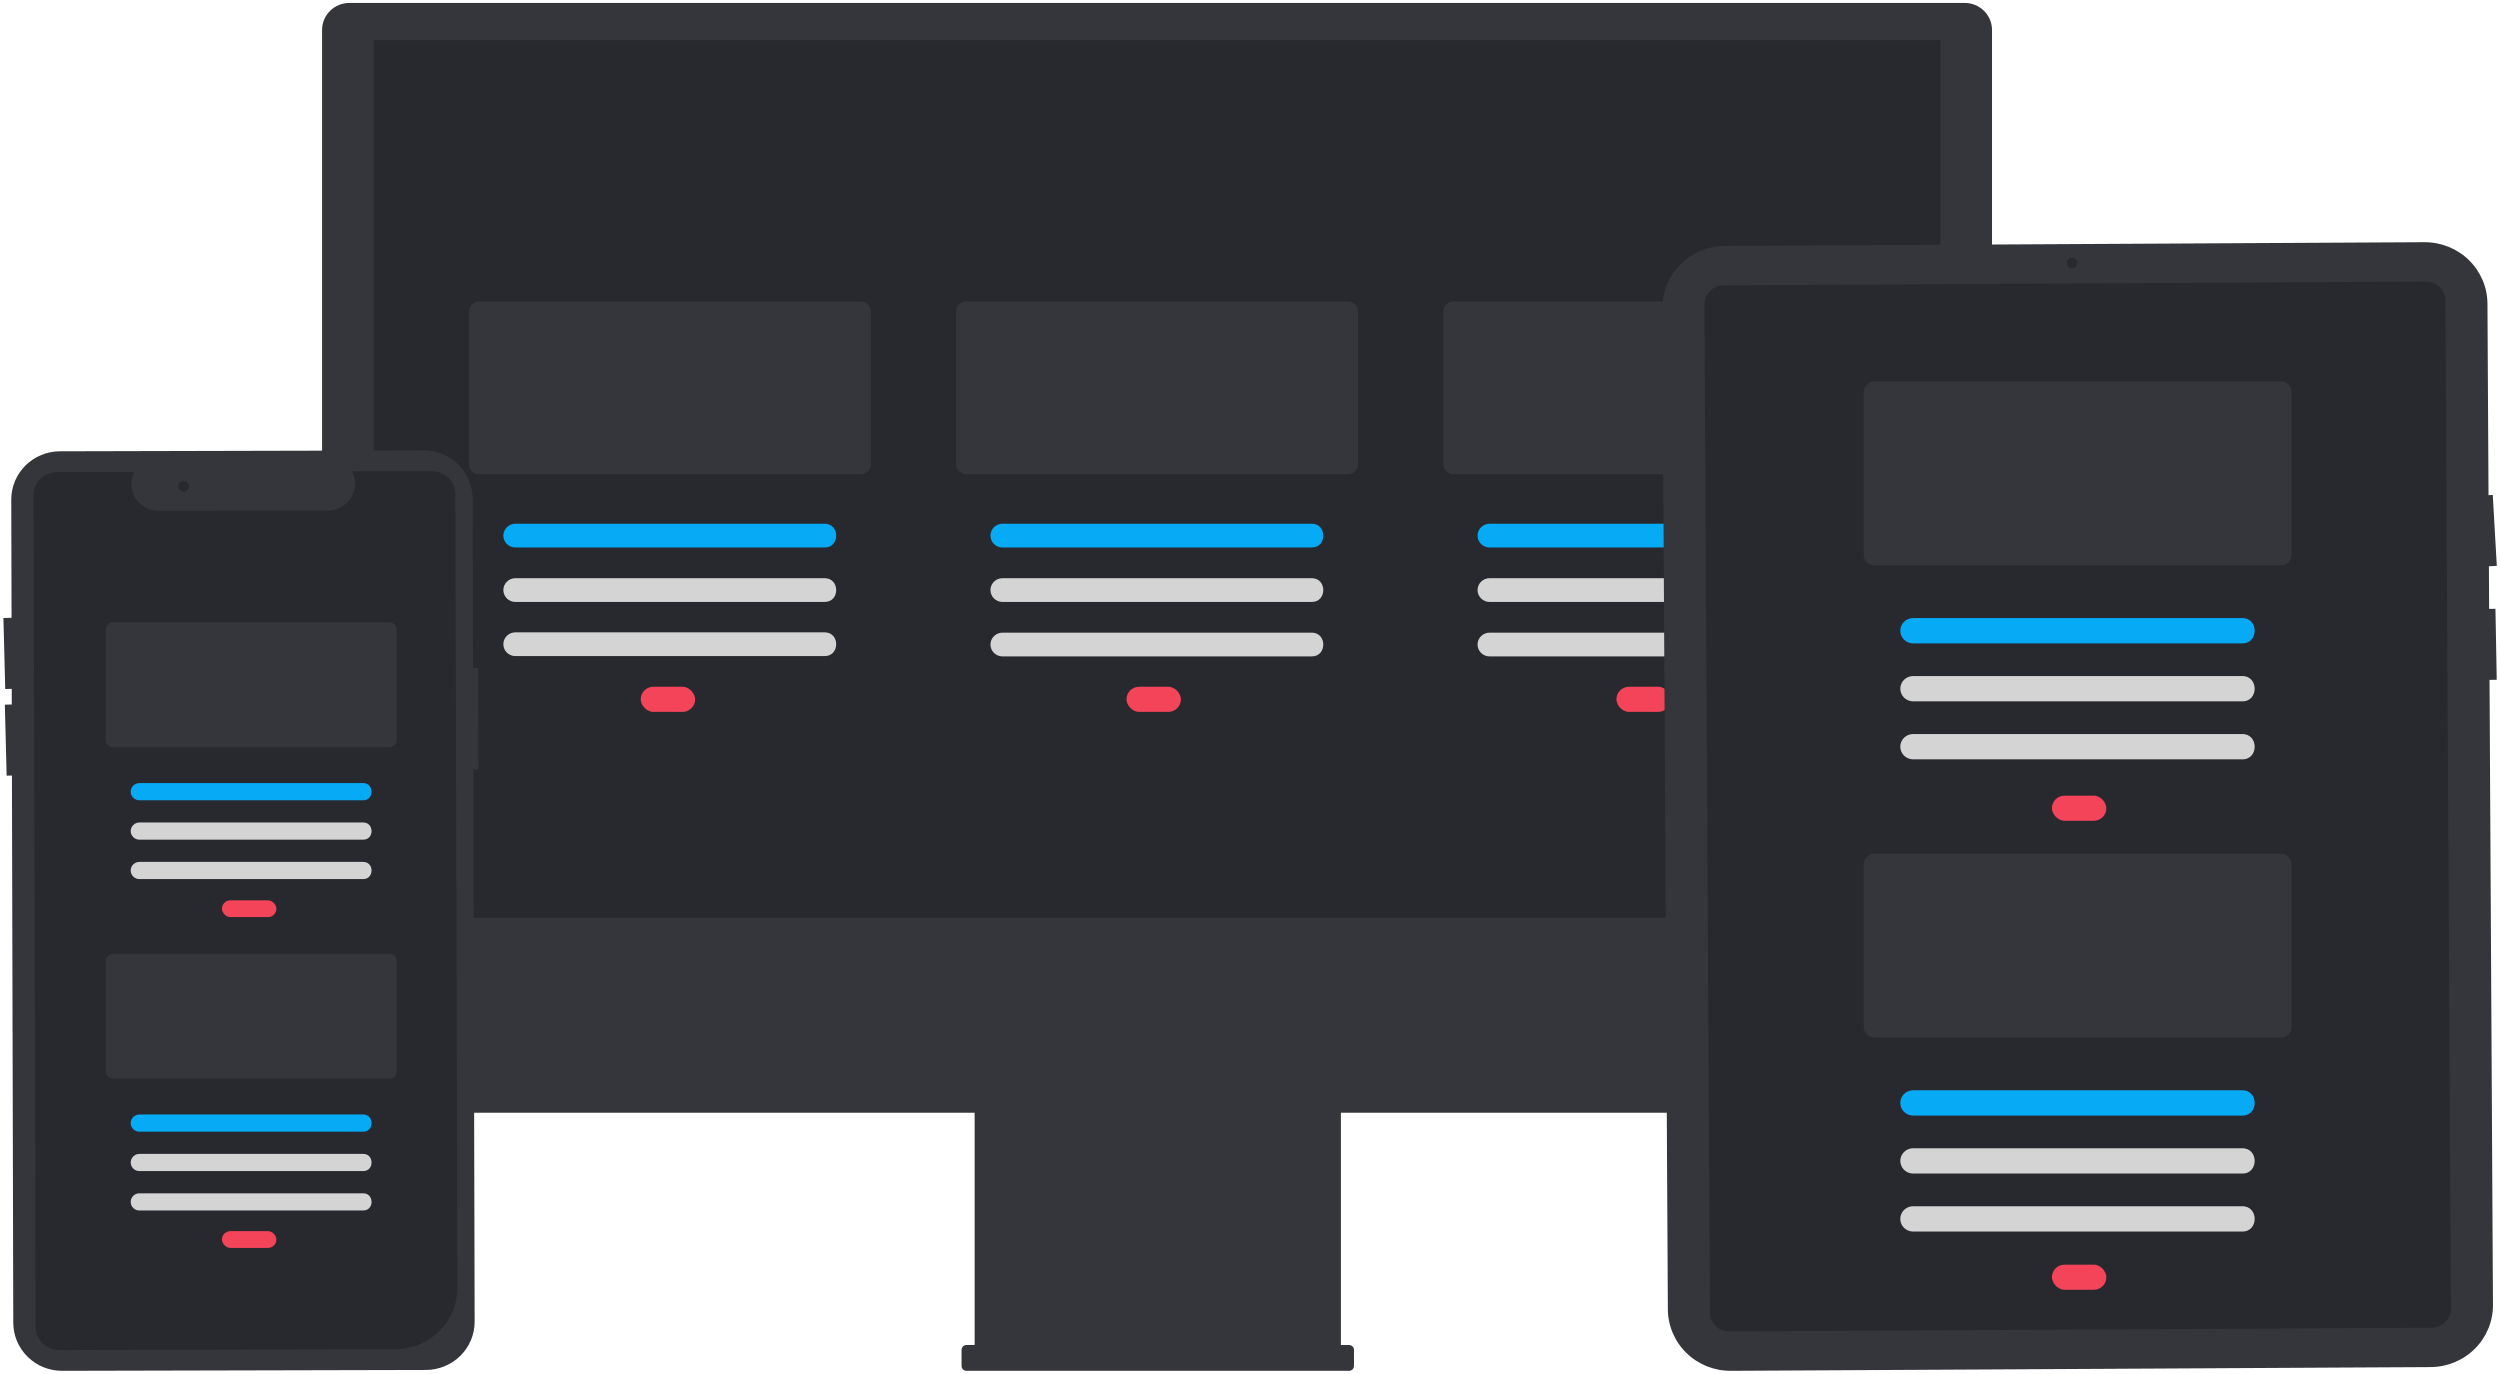 <svg width="597" height="328" viewBox="0 0 597 328" fill="none" xmlns="http://www.w3.org/2000/svg">
<path d="M76.91 234.905H475.693V7.137C475.691 5.431 475.003 3.795 473.78 2.588C472.557 1.381 470.898 0.703 469.168 0.701H83.435C81.705 0.703 80.047 1.381 78.823 2.588C77.6 3.795 76.912 5.431 76.91 7.137V234.905Z" fill="#35363B"/>
<path d="M463.372 9.603H89.231V219.154H463.372V9.603Z" fill="#27292E"/>
<path d="M76.563 228.742V256.848C76.563 258.013 76.796 259.167 77.248 260.244C77.7 261.32 78.362 262.298 79.197 263.122C80.032 263.946 81.024 264.6 82.115 265.046C83.206 265.492 84.376 265.721 85.557 265.721H232.744V321.19H230.789C230.636 321.19 230.484 321.22 230.342 321.278C230.2 321.336 230.071 321.421 229.963 321.528C229.854 321.635 229.768 321.762 229.71 321.902C229.651 322.042 229.621 322.192 229.621 322.343V326.201C229.621 326.353 229.651 326.502 229.71 326.642C229.768 326.782 229.854 326.909 229.963 327.016C230.071 327.123 230.2 327.208 230.342 327.266C230.484 327.324 230.636 327.354 230.789 327.354H322.161C322.315 327.354 322.466 327.324 322.608 327.266C322.75 327.208 322.879 327.123 322.987 327.016C323.096 326.909 323.182 326.782 323.241 326.642C323.299 326.502 323.329 326.353 323.329 326.201V322.343C323.329 322.192 323.299 322.042 323.241 321.902C323.182 321.762 323.096 321.635 322.987 321.528C322.879 321.421 322.75 321.336 322.608 321.278C322.466 321.22 322.315 321.191 322.161 321.191H320.206V265.721H467.393C468.575 265.721 469.744 265.492 470.835 265.046C471.926 264.6 472.918 263.946 473.753 263.122C474.588 262.298 475.251 261.32 475.703 260.244C476.155 259.167 476.387 258.014 476.387 256.848V228.742L76.563 228.742Z" fill="#35363B"/>
<path d="M205.571 113.234H114.396C113.76 113.233 113.151 112.984 112.702 112.541C112.252 112.098 112 111.497 111.999 110.87V74.372C112 73.745 112.252 73.144 112.702 72.701C113.151 72.258 113.76 72.008 114.396 72.008H205.571C206.206 72.008 206.816 72.258 207.265 72.701C207.714 73.144 207.967 73.745 207.968 74.372V110.87C207.967 111.497 207.714 112.098 207.265 112.541C206.816 112.984 206.206 113.233 205.571 113.234V113.234Z" fill="#35363B"/>
<path d="M196.889 130.742H123.077C122.314 130.742 121.583 130.443 121.043 129.911C120.504 129.379 120.201 128.658 120.201 127.905C120.201 127.153 120.504 126.431 121.043 125.899C121.583 125.367 122.314 125.068 123.077 125.068H196.889C200.598 125.017 200.635 130.794 196.889 130.742Z" fill="#07AAF5"/>
<path d="M196.889 143.746H123.077C122.314 143.746 121.583 143.447 121.043 142.915C120.504 142.383 120.201 141.661 120.201 140.909C120.201 140.156 120.504 139.435 121.043 138.902C121.583 138.37 122.314 138.072 123.077 138.072H196.889C200.598 138.02 200.635 143.797 196.889 143.746Z" fill="#D4D4D5"/>
<path d="M196.889 156.675H123.077C122.314 156.675 121.583 156.376 121.043 155.844C120.504 155.312 120.201 154.59 120.201 153.837C120.201 153.085 120.504 152.363 121.043 151.831C121.583 151.299 122.314 151 123.077 151H196.889C200.598 150.949 200.635 156.726 196.889 156.675Z" fill="#D4D4D5"/>
<path d="M321.889 113.234H230.714C230.079 113.233 229.469 112.984 229.02 112.541C228.571 112.098 228.318 111.497 228.317 110.87V74.372C228.318 73.745 228.571 73.144 229.02 72.701C229.469 72.258 230.079 72.008 230.714 72.008H321.889C322.525 72.008 323.134 72.258 323.583 72.701C324.032 73.144 324.285 73.745 324.286 74.372V110.87C324.285 111.497 324.032 112.098 323.583 112.541C323.134 112.984 322.525 113.233 321.889 113.234V113.234Z" fill="#35363B"/>
<path d="M313.208 130.742H239.395C238.633 130.742 237.901 130.443 237.362 129.911C236.823 129.379 236.52 128.658 236.52 127.905C236.52 127.153 236.823 126.431 237.362 125.899C237.901 125.367 238.633 125.068 239.395 125.068H313.208C316.916 125.017 316.953 130.794 313.208 130.742Z" fill="#07AAF5"/>
<path d="M313.208 143.746H239.395C238.633 143.746 237.901 143.447 237.362 142.915C236.823 142.383 236.52 141.661 236.52 140.909C236.52 140.156 236.823 139.435 237.362 138.902C237.901 138.37 238.633 138.072 239.395 138.072H313.208C316.916 138.02 316.953 143.797 313.208 143.746Z" fill="#D4D4D5"/>
<path d="M313.208 156.749H239.395C238.633 156.749 237.901 156.45 237.362 155.918C236.823 155.386 236.52 154.665 236.52 153.912C236.52 153.16 236.823 152.438 237.362 151.906C237.901 151.374 238.633 151.075 239.395 151.075H313.208C316.916 151.024 316.953 156.801 313.208 156.749Z" fill="#D4D4D5"/>
<path d="M438.208 113.234H347.033C346.397 113.233 345.788 112.984 345.339 112.541C344.89 112.098 344.637 111.497 344.636 110.87V74.372C344.637 73.745 344.89 73.144 345.339 72.701C345.788 72.258 346.397 72.008 347.033 72.008H438.208C438.844 72.008 439.453 72.258 439.902 72.701C440.351 73.144 440.604 73.745 440.605 74.372V110.87C440.604 111.497 440.351 112.098 439.902 112.541C439.453 112.984 438.844 113.233 438.208 113.234V113.234Z" fill="#35363B"/>
<path d="M429.526 130.742H355.714C354.951 130.742 354.22 130.443 353.681 129.911C353.141 129.379 352.838 128.658 352.838 127.905C352.838 127.153 353.141 126.431 353.681 125.899C354.22 125.367 354.951 125.068 355.714 125.068H429.526C433.235 125.017 433.272 130.794 429.526 130.742Z" fill="#07AAF5"/>
<path d="M429.527 143.746H355.714C354.952 143.745 354.222 143.445 353.684 142.913C353.146 142.381 352.843 141.66 352.843 140.909C352.843 140.157 353.146 139.436 353.684 138.904C354.222 138.372 354.952 138.073 355.714 138.072H429.527C433.235 138.02 433.272 143.797 429.527 143.746Z" fill="#D4D4D5"/>
<path d="M429.526 156.749H355.714C354.951 156.749 354.22 156.45 353.681 155.918C353.141 155.386 352.838 154.665 352.838 153.912C352.838 153.16 353.141 152.438 353.681 151.906C354.22 151.374 354.951 151.075 355.714 151.075H429.526C433.235 151.024 433.272 156.801 429.526 156.749Z" fill="#D4D4D5"/>
<rect x="386" y="164" width="13" height="6" rx="3" fill="#F44459"/>
<path d="M594.007 72.501L594.256 118.247L595.272 118.191L596.238 135.128L594.351 135.229L594.404 145.404L595.914 145.375L596.22 162.326L594.5 162.357L595.319 311.637C595.337 315.546 593.782 319.302 590.996 322.081C588.209 324.86 584.419 326.435 580.457 326.46L413.31 327.353C409.348 327.372 405.54 325.838 402.723 323.089C399.906 320.34 398.31 316.6 398.285 312.691L396.972 73.555C396.955 69.646 398.509 65.89 401.296 63.111C404.082 60.332 407.872 58.757 411.834 58.732L578.982 57.838C582.943 57.822 586.75 59.357 589.566 62.105C592.383 64.854 593.98 68.592 594.007 72.501V72.501Z" fill="#35363B"/>
<path d="M580.7 317.055L412.964 317.953C411.743 317.958 410.569 317.485 409.701 316.638C408.833 315.79 408.341 314.638 408.333 313.433L407.009 72.707C407.004 71.502 407.484 70.344 408.342 69.488C409.201 68.631 410.369 68.146 411.591 68.138L579.326 67.24C580.548 67.235 581.721 67.708 582.589 68.555C583.458 69.403 583.95 70.555 583.958 71.76L585.281 312.486C585.286 313.691 584.807 314.849 583.948 315.705C583.089 316.562 581.921 317.047 580.7 317.055V317.055Z" fill="#27292E"/>
<rect x="490" y="190" width="13" height="6" rx="3" fill="#F44459"/>
<rect x="490" y="302" width="13" height="6" rx="3" fill="#F44459"/>
<path d="M494.796 64.056C495.498 64.056 496.067 63.494 496.067 62.801C496.067 62.109 495.498 61.547 494.796 61.547C494.094 61.547 493.525 62.109 493.525 62.801C493.525 63.494 494.094 64.056 494.796 64.056Z" fill="#27292E"/>
<path d="M544.685 134.997H447.605C446.928 134.996 446.28 134.731 445.801 134.259C445.323 133.787 445.054 133.147 445.053 132.479V93.618C445.054 92.951 445.323 92.311 445.801 91.839C446.28 91.367 446.928 91.101 447.605 91.101H544.685C545.362 91.101 546.01 91.367 546.489 91.839C546.967 92.311 547.236 92.951 547.237 93.618V132.479C547.236 133.147 546.967 133.787 546.489 134.259C546.01 134.731 545.362 134.996 544.685 134.997V134.997Z" fill="#35363B"/>
<path d="M535.442 153.639H456.849C456.037 153.639 455.258 153.321 454.684 152.754C454.11 152.188 453.787 151.419 453.787 150.618C453.787 149.817 454.11 149.048 454.684 148.482C455.258 147.915 456.037 147.597 456.849 147.597H535.442C539.39 147.543 539.43 153.694 535.442 153.639Z" fill="#07AAF5"/>
<path d="M535.442 167.485H456.849C456.038 167.483 455.26 167.164 454.687 166.598C454.114 166.032 453.792 165.264 453.792 164.464C453.792 163.663 454.114 162.896 454.687 162.329C455.26 161.763 456.038 161.444 456.849 161.443H535.442C539.39 161.388 539.43 167.54 535.442 167.485Z" fill="#D4D4D5"/>
<path d="M535.442 181.33H456.849C456.037 181.33 455.258 181.012 454.684 180.446C454.11 179.879 453.787 179.111 453.787 178.309C453.787 177.508 454.11 176.74 454.684 176.173C455.258 175.607 456.037 175.289 456.849 175.289H535.442C539.39 175.234 539.43 181.385 535.442 181.33Z" fill="#D4D4D5"/>
<path d="M544.685 247.758H447.605C446.928 247.758 446.28 247.492 445.801 247.02C445.323 246.548 445.054 245.908 445.053 245.241V206.38C445.054 205.712 445.323 205.072 445.801 204.601C446.28 204.129 446.928 203.863 447.605 203.862H544.685C545.362 203.863 546.01 204.129 546.489 204.6C546.967 205.072 547.236 205.712 547.237 206.38V245.241C547.236 245.908 546.967 246.548 546.489 247.02C546.01 247.492 545.362 247.758 544.685 247.758V247.758Z" fill="#35363B"/>
<path d="M535.442 266.401H456.849C456.037 266.401 455.258 266.082 454.684 265.516C454.11 264.949 453.787 264.181 453.787 263.38C453.787 262.579 454.11 261.81 454.684 261.244C455.258 260.677 456.037 260.359 456.849 260.359H535.442C539.39 260.304 539.43 266.456 535.442 266.401Z" fill="#07AAF5"/>
<path d="M535.442 280.246H456.849C456.038 280.245 455.26 279.926 454.687 279.36C454.114 278.793 453.792 278.026 453.792 277.225C453.792 276.425 454.114 275.657 454.687 275.091C455.26 274.525 456.038 274.206 456.849 274.205H535.442C539.39 274.15 539.43 280.301 535.442 280.246Z" fill="#D4D4D5"/>
<path d="M535.442 294.092H456.849C456.037 294.092 455.258 293.774 454.684 293.207C454.11 292.641 453.787 291.872 453.787 291.071C453.787 290.27 454.11 289.502 454.684 288.935C455.258 288.368 456.037 288.05 456.849 288.05H535.442C539.39 287.996 539.43 294.147 535.442 294.092Z" fill="#D4D4D5"/>
<path d="M113.346 315.607L113.023 183.771L114.241 183.768L114.182 159.52L112.964 159.524L112.865 119.046C112.861 117.534 112.555 116.038 111.966 114.643C111.376 113.247 110.513 111.98 109.427 110.914C108.341 109.847 107.052 109.003 105.635 108.427C104.218 107.852 102.7 107.558 101.168 107.562L14.331 107.769C12.798 107.772 11.282 108.073 9.867 108.655C8.453 109.237 7.169 110.088 6.088 111.16C5.007 112.231 4.15 113.502 3.567 114.9C2.984 116.299 2.686 117.796 2.69 119.308L2.759 147.531L0.818 147.579L1.247 164.532L2.8 164.494L2.809 168.235L1.156 168.276L1.585 185.229L2.851 185.198L3.171 315.869C3.172 317.382 3.475 318.879 4.064 320.276C4.653 321.672 5.516 322.941 6.602 324.008C7.689 325.075 8.979 325.919 10.397 326.494C11.816 327.068 13.335 327.36 14.868 327.354L101.705 327.147C104.798 327.136 107.761 325.915 109.944 323.751C112.126 321.588 113.35 318.659 113.346 315.607Z" fill="#35363B"/>
<path d="M12.212 322.078C11.13 321.694 10.193 320.99 9.529 320.063C8.866 319.135 8.508 318.029 8.504 316.893L8.018 118.258C8.014 116.795 8.6 115.391 9.646 114.354C10.692 113.317 12.113 112.732 13.596 112.729L32.072 112.685L31.843 113.241C31.446 114.208 31.296 115.256 31.407 116.293C31.517 117.33 31.884 118.324 32.476 119.188C33.068 120.052 33.865 120.759 34.799 121.247C35.733 121.736 36.775 121.99 37.832 121.987L78.836 121.889C79.856 121.802 80.842 121.478 81.712 120.945C82.582 120.412 83.314 119.684 83.846 118.82C84.371 117.971 84.684 117.012 84.762 116.021C84.839 115.03 84.678 114.035 84.291 113.117L84.059 112.561L103.144 112.515C104.627 112.514 106.049 113.092 107.1 114.124C108.151 115.155 108.744 116.556 108.749 118.019L109.214 307.533C109.219 311.414 107.663 315.138 104.888 317.889C102.113 320.639 98.346 322.192 94.412 322.205L14.109 322.397C13.463 322.399 12.821 322.291 12.212 322.078V322.078Z" fill="#27292E"/>
<path d="M43.846 117.393C44.548 117.393 45.118 116.831 45.118 116.139C45.118 115.446 44.548 114.885 43.846 114.885C43.144 114.885 42.575 115.446 42.575 116.139C42.575 116.831 43.144 117.393 43.846 117.393Z" fill="#27292E"/>
<path d="M92.986 178.44H27.013C26.553 178.439 26.112 178.259 25.787 177.938C25.462 177.617 25.279 177.182 25.279 176.729V150.32C25.279 149.866 25.462 149.431 25.787 149.11C26.112 148.79 26.553 148.609 27.013 148.609H92.986C93.446 148.609 93.887 148.79 94.212 149.11C94.537 149.431 94.72 149.866 94.72 150.32V176.729C94.72 177.182 94.537 177.617 94.212 177.938C93.887 178.259 93.446 178.439 92.986 178.44V178.44Z" fill="#35363B"/>
<path d="M86.705 191.108H33.295C33.021 191.109 32.75 191.056 32.497 190.953C32.244 190.85 32.015 190.699 31.821 190.508C31.627 190.318 31.474 190.091 31.369 189.842C31.264 189.593 31.21 189.325 31.21 189.055C31.21 188.785 31.264 188.518 31.369 188.269C31.474 188.019 31.627 187.793 31.821 187.602C32.015 187.412 32.244 187.26 32.497 187.158C32.75 187.055 33.021 187.002 33.295 187.002H86.705C89.388 186.965 89.415 191.146 86.705 191.108Z" fill="#07AAF5"/>
<path d="M86.704 200.518H33.295C32.743 200.518 32.214 200.301 31.823 199.916C31.433 199.531 31.214 199.009 31.214 198.465C31.214 197.92 31.433 197.398 31.823 197.013C32.214 196.628 32.743 196.412 33.295 196.412H86.704C89.388 196.375 89.415 200.555 86.704 200.518Z" fill="#D4D4D5"/>
<path d="M86.705 209.927H33.295C33.021 209.927 32.75 209.875 32.497 209.772C32.244 209.669 32.015 209.518 31.821 209.327C31.627 209.136 31.474 208.91 31.369 208.66C31.264 208.411 31.21 208.144 31.21 207.874C31.21 207.604 31.264 207.337 31.369 207.087C31.474 206.838 31.627 206.611 31.821 206.421C32.015 206.23 32.244 206.079 32.497 205.976C32.75 205.873 33.021 205.82 33.295 205.821H86.705C89.388 205.784 89.415 209.964 86.705 209.927Z" fill="#D4D4D5"/>
<path d="M92.986 257.579H27.013C26.553 257.579 26.112 257.398 25.787 257.078C25.462 256.757 25.279 256.322 25.279 255.868V229.459C25.279 229.006 25.462 228.571 25.787 228.25C26.112 227.929 26.553 227.749 27.013 227.748H92.986C93.446 227.749 93.887 227.929 94.212 228.25C94.537 228.571 94.72 229.006 94.72 229.459V255.868C94.72 256.322 94.537 256.757 94.212 257.078C93.887 257.398 93.446 257.579 92.986 257.579Z" fill="#35363B"/>
<path d="M86.705 270.248H33.295C33.021 270.248 32.75 270.196 32.497 270.093C32.244 269.99 32.015 269.839 31.821 269.648C31.627 269.457 31.474 269.231 31.369 268.982C31.264 268.732 31.21 268.465 31.21 268.195C31.21 267.925 31.264 267.658 31.369 267.408C31.474 267.159 31.627 266.933 31.821 266.742C32.015 266.551 32.244 266.4 32.497 266.297C32.75 266.194 33.021 266.142 33.295 266.142H86.705C89.388 266.105 89.415 270.285 86.705 270.248Z" fill="#07AAF5"/>
<path d="M86.704 279.657H33.295C32.743 279.657 32.214 279.441 31.823 279.056C31.433 278.671 31.214 278.149 31.214 277.604C31.214 277.06 31.433 276.538 31.823 276.153C32.214 275.768 32.743 275.551 33.295 275.551H86.704C89.388 275.514 89.415 279.694 86.704 279.657Z" fill="#D4D4D5"/>
<path d="M86.705 289.066H33.295C33.021 289.067 32.75 289.014 32.497 288.911C32.244 288.808 32.015 288.657 31.821 288.467C31.627 288.276 31.474 288.049 31.369 287.8C31.264 287.551 31.21 287.283 31.21 287.014C31.21 286.744 31.264 286.476 31.369 286.227C31.474 285.978 31.627 285.751 31.821 285.56C32.015 285.37 32.244 285.219 32.497 285.116C32.75 285.013 33.021 284.96 33.295 284.961H86.705C89.388 284.924 89.415 289.104 86.705 289.066Z" fill="#D4D4D5"/>
<rect x="153" y="164" width="13" height="6" rx="3" fill="#F44459"/>
<rect x="53" y="215" width="13" height="4" rx="2" fill="#F44459"/>
<rect x="53" y="294" width="13" height="4" rx="2" fill="#F44459"/>
<rect x="269" y="164" width="13" height="6" rx="3" fill="#F44459"/>
</svg>
